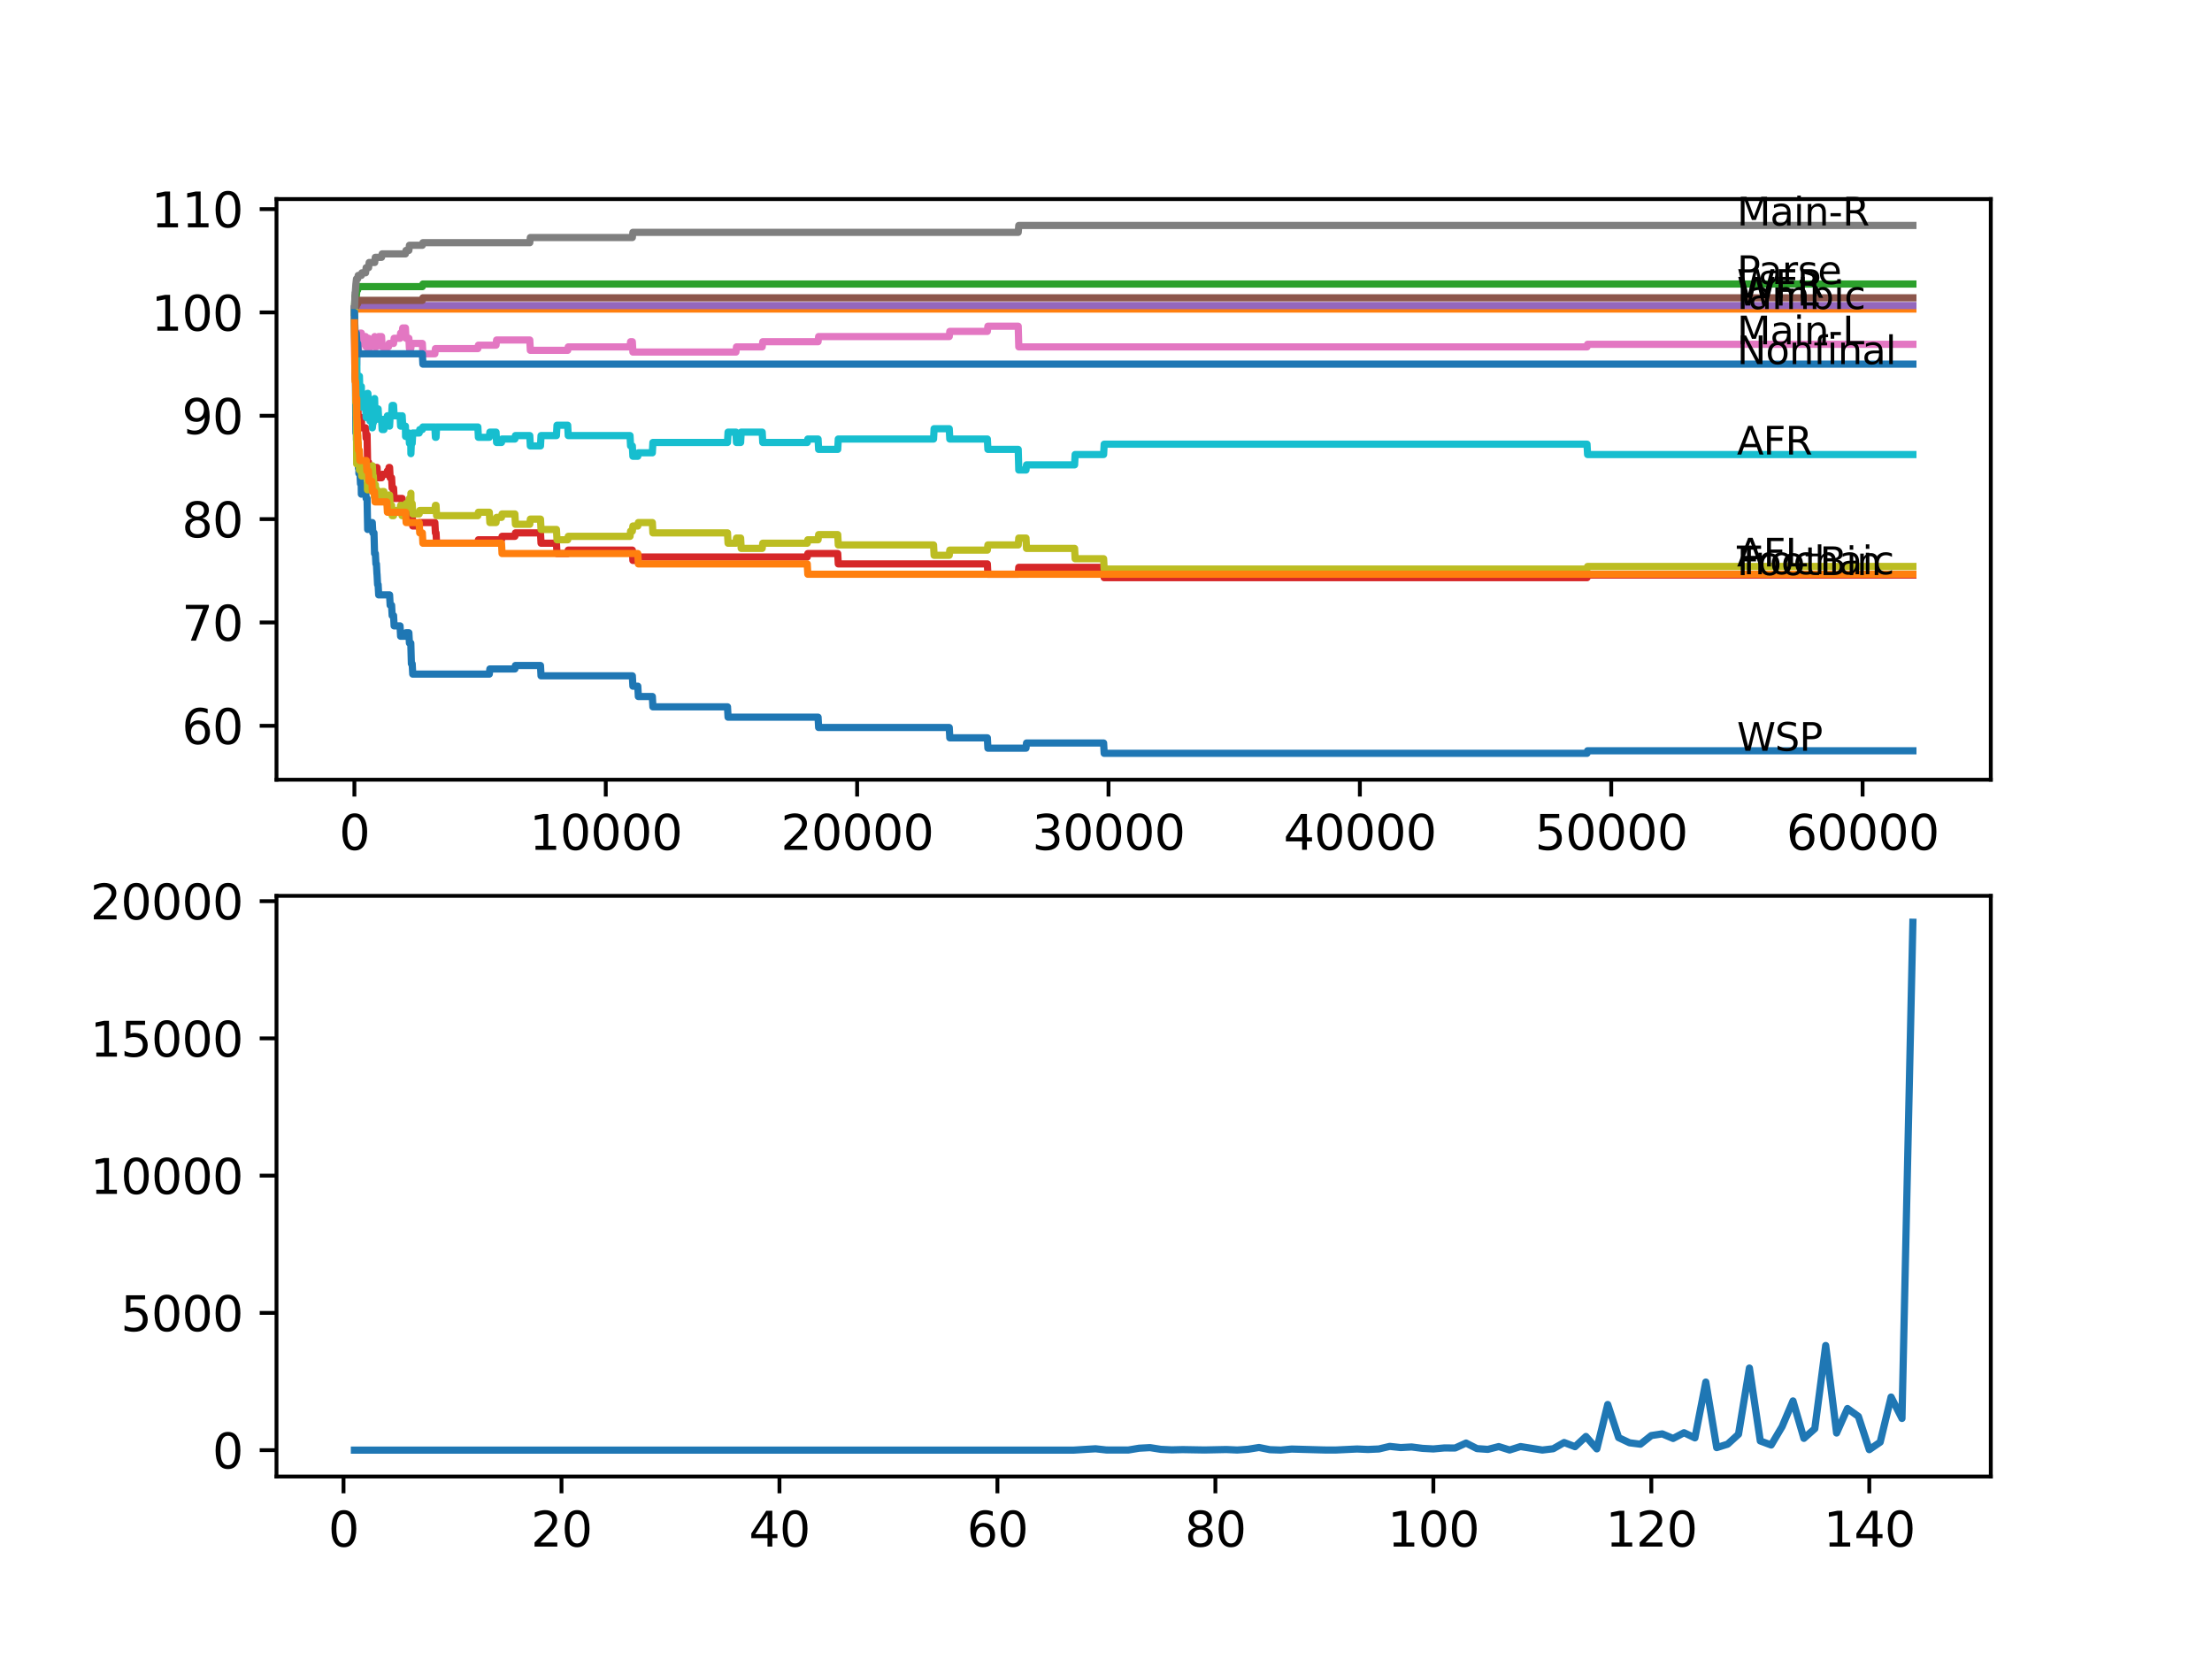 <?xml version="1.0" encoding="utf-8" standalone="no"?>
<!DOCTYPE svg PUBLIC "-//W3C//DTD SVG 1.1//EN"
  "http://www.w3.org/Graphics/SVG/1.1/DTD/svg11.dtd">
<svg xmlns:xlink="http://www.w3.org/1999/xlink" width="460.8pt" height="345.6pt" viewBox="0 0 460.8 345.6" xmlns="http://www.w3.org/2000/svg" version="1.1">
 <defs>
  <style type="text/css">*{stroke-linejoin: round; stroke-linecap: butt}</style>
 </defs>
 <g id="figure_1">
  <g id="patch_1">
   <path d="M 0 345.6 
L 460.8 345.6 
L 460.8 0 
L 0 0 
z
" style="fill: #ffffff"/>
  </g>
  <g id="axes_1">
   <g id="patch_2">
    <path d="M 57.6 162.432 
L 414.72 162.432 
L 414.72 41.472 
L 57.6 41.472 
z
" style="fill: #ffffff"/>
   </g>
   <g id="matplotlib.axis_1">
    <g id="xtick_1">
     <g id="line2d_1">
      <defs>
       <path id="ma74cacdac2" d="M 0 0 
L 0 3.5 
" style="stroke: #000000; stroke-width: 0.8"/>
      </defs>
      <g>
       <use xlink:href="#ma74cacdac2" x="73.827" y="162.432" style="stroke: #000000; stroke-width: 0.8"/>
      </g>
     </g>
     <g id="text_1">
      <!-- 0 -->
      <g transform="translate(70.646 177.03)scale(0.1 -0.1)">
       <defs>
        <path id="DejaVuSans-30" d="M 2034 4250 
Q 1547 4250 1301 3770 
Q 1056 3291 1056 2328 
Q 1056 1369 1301 889 
Q 1547 409 2034 409 
Q 2525 409 2770 889 
Q 3016 1369 3016 2328 
Q 3016 3291 2770 3770 
Q 2525 4250 2034 4250 
z
M 2034 4750 
Q 2819 4750 3233 4129 
Q 3647 3509 3647 2328 
Q 3647 1150 3233 529 
Q 2819 -91 2034 -91 
Q 1250 -91 836 529 
Q 422 1150 422 2328 
Q 422 3509 836 4129 
Q 1250 4750 2034 4750 
z
" transform="scale(0.016)"/>
       </defs>
       <use xlink:href="#DejaVuSans-30"/>
      </g>
     </g>
    </g>
    <g id="xtick_2">
     <g id="line2d_2">
      <g>
       <use xlink:href="#ma74cacdac2" x="126.192" y="162.432" style="stroke: #000000; stroke-width: 0.8"/>
      </g>
     </g>
     <g id="text_2">
      <!-- 10000 -->
      <g transform="translate(110.286 177.03)scale(0.1 -0.1)">
       <defs>
        <path id="DejaVuSans-31" d="M 794 531 
L 1825 531 
L 1825 4091 
L 703 3866 
L 703 4441 
L 1819 4666 
L 2450 4666 
L 2450 531 
L 3481 531 
L 3481 0 
L 794 0 
L 794 531 
z
" transform="scale(0.016)"/>
       </defs>
       <use xlink:href="#DejaVuSans-31"/>
       <use xlink:href="#DejaVuSans-30" x="63.623"/>
       <use xlink:href="#DejaVuSans-30" x="127.246"/>
       <use xlink:href="#DejaVuSans-30" x="190.869"/>
       <use xlink:href="#DejaVuSans-30" x="254.492"/>
      </g>
     </g>
    </g>
    <g id="xtick_3">
     <g id="line2d_3">
      <g>
       <use xlink:href="#ma74cacdac2" x="178.556" y="162.432" style="stroke: #000000; stroke-width: 0.8"/>
      </g>
     </g>
     <g id="text_3">
      <!-- 20000 -->
      <g transform="translate(162.65 177.03)scale(0.1 -0.1)">
       <defs>
        <path id="DejaVuSans-32" d="M 1228 531 
L 3431 531 
L 3431 0 
L 469 0 
L 469 531 
Q 828 903 1448 1529 
Q 2069 2156 2228 2338 
Q 2531 2678 2651 2914 
Q 2772 3150 2772 3378 
Q 2772 3750 2511 3984 
Q 2250 4219 1831 4219 
Q 1534 4219 1204 4116 
Q 875 4013 500 3803 
L 500 4441 
Q 881 4594 1212 4672 
Q 1544 4750 1819 4750 
Q 2544 4750 2975 4387 
Q 3406 4025 3406 3419 
Q 3406 3131 3298 2873 
Q 3191 2616 2906 2266 
Q 2828 2175 2409 1742 
Q 1991 1309 1228 531 
z
" transform="scale(0.016)"/>
       </defs>
       <use xlink:href="#DejaVuSans-32"/>
       <use xlink:href="#DejaVuSans-30" x="63.623"/>
       <use xlink:href="#DejaVuSans-30" x="127.246"/>
       <use xlink:href="#DejaVuSans-30" x="190.869"/>
       <use xlink:href="#DejaVuSans-30" x="254.492"/>
      </g>
     </g>
    </g>
    <g id="xtick_4">
     <g id="line2d_4">
      <g>
       <use xlink:href="#ma74cacdac2" x="230.921" y="162.432" style="stroke: #000000; stroke-width: 0.8"/>
      </g>
     </g>
     <g id="text_4">
      <!-- 30000 -->
      <g transform="translate(215.015 177.03)scale(0.1 -0.1)">
       <defs>
        <path id="DejaVuSans-33" d="M 2597 2516 
Q 3050 2419 3304 2112 
Q 3559 1806 3559 1356 
Q 3559 666 3084 287 
Q 2609 -91 1734 -91 
Q 1441 -91 1130 -33 
Q 819 25 488 141 
L 488 750 
Q 750 597 1062 519 
Q 1375 441 1716 441 
Q 2309 441 2620 675 
Q 2931 909 2931 1356 
Q 2931 1769 2642 2001 
Q 2353 2234 1838 2234 
L 1294 2234 
L 1294 2753 
L 1863 2753 
Q 2328 2753 2575 2939 
Q 2822 3125 2822 3475 
Q 2822 3834 2567 4026 
Q 2313 4219 1838 4219 
Q 1578 4219 1281 4162 
Q 984 4106 628 3988 
L 628 4550 
Q 988 4650 1302 4700 
Q 1616 4750 1894 4750 
Q 2613 4750 3031 4423 
Q 3450 4097 3450 3541 
Q 3450 3153 3228 2886 
Q 3006 2619 2597 2516 
z
" transform="scale(0.016)"/>
       </defs>
       <use xlink:href="#DejaVuSans-33"/>
       <use xlink:href="#DejaVuSans-30" x="63.623"/>
       <use xlink:href="#DejaVuSans-30" x="127.246"/>
       <use xlink:href="#DejaVuSans-30" x="190.869"/>
       <use xlink:href="#DejaVuSans-30" x="254.492"/>
      </g>
     </g>
    </g>
    <g id="xtick_5">
     <g id="line2d_5">
      <g>
       <use xlink:href="#ma74cacdac2" x="283.285" y="162.432" style="stroke: #000000; stroke-width: 0.8"/>
      </g>
     </g>
     <g id="text_5">
      <!-- 40000 -->
      <g transform="translate(267.379 177.03)scale(0.1 -0.1)">
       <defs>
        <path id="DejaVuSans-34" d="M 2419 4116 
L 825 1625 
L 2419 1625 
L 2419 4116 
z
M 2253 4666 
L 3047 4666 
L 3047 1625 
L 3713 1625 
L 3713 1100 
L 3047 1100 
L 3047 0 
L 2419 0 
L 2419 1100 
L 313 1100 
L 313 1709 
L 2253 4666 
z
" transform="scale(0.016)"/>
       </defs>
       <use xlink:href="#DejaVuSans-34"/>
       <use xlink:href="#DejaVuSans-30" x="63.623"/>
       <use xlink:href="#DejaVuSans-30" x="127.246"/>
       <use xlink:href="#DejaVuSans-30" x="190.869"/>
       <use xlink:href="#DejaVuSans-30" x="254.492"/>
      </g>
     </g>
    </g>
    <g id="xtick_6">
     <g id="line2d_6">
      <g>
       <use xlink:href="#ma74cacdac2" x="335.65" y="162.432" style="stroke: #000000; stroke-width: 0.8"/>
      </g>
     </g>
     <g id="text_6">
      <!-- 50000 -->
      <g transform="translate(319.744 177.03)scale(0.1 -0.1)">
       <defs>
        <path id="DejaVuSans-35" d="M 691 4666 
L 3169 4666 
L 3169 4134 
L 1269 4134 
L 1269 2991 
Q 1406 3038 1543 3061 
Q 1681 3084 1819 3084 
Q 2600 3084 3056 2656 
Q 3513 2228 3513 1497 
Q 3513 744 3044 326 
Q 2575 -91 1722 -91 
Q 1428 -91 1123 -41 
Q 819 9 494 109 
L 494 744 
Q 775 591 1075 516 
Q 1375 441 1709 441 
Q 2250 441 2565 725 
Q 2881 1009 2881 1497 
Q 2881 1984 2565 2268 
Q 2250 2553 1709 2553 
Q 1456 2553 1204 2497 
Q 953 2441 691 2322 
L 691 4666 
z
" transform="scale(0.016)"/>
       </defs>
       <use xlink:href="#DejaVuSans-35"/>
       <use xlink:href="#DejaVuSans-30" x="63.623"/>
       <use xlink:href="#DejaVuSans-30" x="127.246"/>
       <use xlink:href="#DejaVuSans-30" x="190.869"/>
       <use xlink:href="#DejaVuSans-30" x="254.492"/>
      </g>
     </g>
    </g>
    <g id="xtick_7">
     <g id="line2d_7">
      <g>
       <use xlink:href="#ma74cacdac2" x="388.014" y="162.432" style="stroke: #000000; stroke-width: 0.8"/>
      </g>
     </g>
     <g id="text_7">
      <!-- 60000 -->
      <g transform="translate(372.108 177.03)scale(0.1 -0.1)">
       <defs>
        <path id="DejaVuSans-36" d="M 2113 2584 
Q 1688 2584 1439 2293 
Q 1191 2003 1191 1497 
Q 1191 994 1439 701 
Q 1688 409 2113 409 
Q 2538 409 2786 701 
Q 3034 994 3034 1497 
Q 3034 2003 2786 2293 
Q 2538 2584 2113 2584 
z
M 3366 4563 
L 3366 3988 
Q 3128 4100 2886 4159 
Q 2644 4219 2406 4219 
Q 1781 4219 1451 3797 
Q 1122 3375 1075 2522 
Q 1259 2794 1537 2939 
Q 1816 3084 2150 3084 
Q 2853 3084 3261 2657 
Q 3669 2231 3669 1497 
Q 3669 778 3244 343 
Q 2819 -91 2113 -91 
Q 1303 -91 875 529 
Q 447 1150 447 2328 
Q 447 3434 972 4092 
Q 1497 4750 2381 4750 
Q 2619 4750 2861 4703 
Q 3103 4656 3366 4563 
z
" transform="scale(0.016)"/>
       </defs>
       <use xlink:href="#DejaVuSans-36"/>
       <use xlink:href="#DejaVuSans-30" x="63.623"/>
       <use xlink:href="#DejaVuSans-30" x="127.246"/>
       <use xlink:href="#DejaVuSans-30" x="190.869"/>
       <use xlink:href="#DejaVuSans-30" x="254.492"/>
      </g>
     </g>
    </g>
   </g>
   <g id="matplotlib.axis_2">
    <g id="ytick_1">
     <g id="line2d_8">
      <defs>
       <path id="m94155cfc5b" d="M 0 0 
L -3.5 0 
" style="stroke: #000000; stroke-width: 0.8"/>
      </defs>
      <g>
       <use xlink:href="#m94155cfc5b" x="57.6" y="151.193" style="stroke: #000000; stroke-width: 0.8"/>
      </g>
     </g>
     <g id="text_8">
      <!-- 60 -->
      <g transform="translate(37.875 154.993)scale(0.1 -0.1)">
       <use xlink:href="#DejaVuSans-36"/>
       <use xlink:href="#DejaVuSans-30" x="63.623"/>
      </g>
     </g>
    </g>
    <g id="ytick_2">
     <g id="line2d_9">
      <g>
       <use xlink:href="#m94155cfc5b" x="57.6" y="129.667" style="stroke: #000000; stroke-width: 0.8"/>
      </g>
     </g>
     <g id="text_9">
      <!-- 70 -->
      <g transform="translate(37.875 133.466)scale(0.1 -0.1)">
       <defs>
        <path id="DejaVuSans-37" d="M 525 4666 
L 3525 4666 
L 3525 4397 
L 1831 0 
L 1172 0 
L 2766 4134 
L 525 4134 
L 525 4666 
z
" transform="scale(0.016)"/>
       </defs>
       <use xlink:href="#DejaVuSans-37"/>
       <use xlink:href="#DejaVuSans-30" x="63.623"/>
      </g>
     </g>
    </g>
    <g id="ytick_3">
     <g id="line2d_10">
      <g>
       <use xlink:href="#m94155cfc5b" x="57.6" y="108.141" style="stroke: #000000; stroke-width: 0.8"/>
      </g>
     </g>
     <g id="text_10">
      <!-- 80 -->
      <g transform="translate(37.875 111.94)scale(0.1 -0.1)">
       <defs>
        <path id="DejaVuSans-38" d="M 2034 2216 
Q 1584 2216 1326 1975 
Q 1069 1734 1069 1313 
Q 1069 891 1326 650 
Q 1584 409 2034 409 
Q 2484 409 2743 651 
Q 3003 894 3003 1313 
Q 3003 1734 2745 1975 
Q 2488 2216 2034 2216 
z
M 1403 2484 
Q 997 2584 770 2862 
Q 544 3141 544 3541 
Q 544 4100 942 4425 
Q 1341 4750 2034 4750 
Q 2731 4750 3128 4425 
Q 3525 4100 3525 3541 
Q 3525 3141 3298 2862 
Q 3072 2584 2669 2484 
Q 3125 2378 3379 2068 
Q 3634 1759 3634 1313 
Q 3634 634 3220 271 
Q 2806 -91 2034 -91 
Q 1263 -91 848 271 
Q 434 634 434 1313 
Q 434 1759 690 2068 
Q 947 2378 1403 2484 
z
M 1172 3481 
Q 1172 3119 1398 2916 
Q 1625 2713 2034 2713 
Q 2441 2713 2670 2916 
Q 2900 3119 2900 3481 
Q 2900 3844 2670 4047 
Q 2441 4250 2034 4250 
Q 1625 4250 1398 4047 
Q 1172 3844 1172 3481 
z
" transform="scale(0.016)"/>
       </defs>
       <use xlink:href="#DejaVuSans-38"/>
       <use xlink:href="#DejaVuSans-30" x="63.623"/>
      </g>
     </g>
    </g>
    <g id="ytick_4">
     <g id="line2d_11">
      <g>
       <use xlink:href="#m94155cfc5b" x="57.6" y="86.614" style="stroke: #000000; stroke-width: 0.8"/>
      </g>
     </g>
     <g id="text_11">
      <!-- 90 -->
      <g transform="translate(37.875 90.414)scale(0.1 -0.1)">
       <defs>
        <path id="DejaVuSans-39" d="M 703 97 
L 703 672 
Q 941 559 1184 500 
Q 1428 441 1663 441 
Q 2288 441 2617 861 
Q 2947 1281 2994 2138 
Q 2813 1869 2534 1725 
Q 2256 1581 1919 1581 
Q 1219 1581 811 2004 
Q 403 2428 403 3163 
Q 403 3881 828 4315 
Q 1253 4750 1959 4750 
Q 2769 4750 3195 4129 
Q 3622 3509 3622 2328 
Q 3622 1225 3098 567 
Q 2575 -91 1691 -91 
Q 1453 -91 1209 -44 
Q 966 3 703 97 
z
M 1959 2075 
Q 2384 2075 2632 2365 
Q 2881 2656 2881 3163 
Q 2881 3666 2632 3958 
Q 2384 4250 1959 4250 
Q 1534 4250 1286 3958 
Q 1038 3666 1038 3163 
Q 1038 2656 1286 2365 
Q 1534 2075 1959 2075 
z
" transform="scale(0.016)"/>
       </defs>
       <use xlink:href="#DejaVuSans-39"/>
       <use xlink:href="#DejaVuSans-30" x="63.623"/>
      </g>
     </g>
    </g>
    <g id="ytick_5">
     <g id="line2d_12">
      <g>
       <use xlink:href="#m94155cfc5b" x="57.6" y="65.088" style="stroke: #000000; stroke-width: 0.8"/>
      </g>
     </g>
     <g id="text_12">
      <!-- 100 -->
      <g transform="translate(31.512 68.887)scale(0.1 -0.1)">
       <use xlink:href="#DejaVuSans-31"/>
       <use xlink:href="#DejaVuSans-30" x="63.623"/>
       <use xlink:href="#DejaVuSans-30" x="127.246"/>
      </g>
     </g>
    </g>
    <g id="ytick_6">
     <g id="line2d_13">
      <g>
       <use xlink:href="#m94155cfc5b" x="57.6" y="43.562" style="stroke: #000000; stroke-width: 0.8"/>
      </g>
     </g>
     <g id="text_13">
      <!-- 110 -->
      <g transform="translate(31.512 47.361)scale(0.1 -0.1)">
       <use xlink:href="#DejaVuSans-31"/>
       <use xlink:href="#DejaVuSans-31" x="63.623"/>
       <use xlink:href="#DejaVuSans-30" x="127.246"/>
      </g>
     </g>
    </g>
   </g>
   <g id="line2d_14">
    <path d="M 73.833 64.371 
L 73.964 78.901 
L 73.974 78.363 
L 74.047 78.363 
L 74.142 90.202 
L 74.184 88.947 
L 74.246 87.332 
L 74.262 91.637 
L 74.278 91.637 
L 74.299 91.637 
L 74.351 90.202 
L 74.356 92.355 
L 74.393 91.637 
L 74.487 93.79 
L 74.503 93.252 
L 74.55 93.252 
L 74.671 97.557 
L 74.76 96.481 
L 74.765 98.633 
L 74.775 98.633 
L 74.985 98.633 
L 75.1 100.786 
L 75.247 100.786 
L 75.278 102.939 
L 75.357 102.4 
L 75.676 102.4 
L 75.791 101.683 
L 76.158 101.683 
L 76.273 103.836 
L 76.467 103.836 
L 76.592 110.293 
L 76.639 110.293 
L 76.755 109.576 
L 76.954 109.576 
L 77.069 108.858 
L 77.551 108.858 
L 77.666 111.011 
L 77.907 111.011 
L 78.027 115.316 
L 78.195 115.316 
L 78.31 117.469 
L 78.415 117.469 
L 78.53 119.622 
L 78.546 119.622 
L 78.661 121.774 
L 78.771 121.774 
L 78.886 123.927 
L 81.159 123.927 
L 81.274 126.079 
L 81.577 126.079 
L 81.693 128.232 
L 81.986 128.232 
L 82.101 130.385 
L 83.337 130.385 
L 83.452 132.537 
L 84.457 132.537 
L 84.573 131.82 
L 85.175 131.82 
L 85.29 133.972 
L 85.578 133.972 
L 85.699 138.278 
L 85.866 138.278 
L 85.981 140.43 
L 101.932 140.43 
L 102.047 139.354 
L 107.257 139.354 
L 107.372 138.636 
L 112.593 138.636 
L 112.708 140.789 
L 131.727 140.789 
L 131.842 142.942 
L 132.863 142.942 
L 132.978 145.094 
L 135.895 145.094 
L 136.01 147.247 
L 151.552 147.247 
L 151.667 149.4 
L 170.419 149.4 
L 170.534 151.552 
L 197.743 151.552 
L 197.858 153.705 
L 205.681 153.705 
L 205.796 155.858 
L 213.73 155.858 
L 213.845 154.781 
L 229.905 154.781 
L 230.02 156.934 
L 330.607 156.934 
L 330.722 156.396 
L 398.487 156.396 
L 398.487 156.396 
" clip-path="url(#p04172fb11a)" style="fill: none; stroke: #1f77b4; stroke-width: 1.5; stroke-linecap: square"/>
   </g>
   <g id="line2d_15">
    <path d="M 73.833 65.088 
L 73.964 62.218 
L 74.126 62.218 
L 74.136 64.371 
L 74.236 62.218 
L 74.299 62.218 
L 74.414 64.371 
L 398.487 64.371 
L 398.487 64.371 
" clip-path="url(#p04172fb11a)" style="fill: none; stroke: #ff7f0e; stroke-width: 1.5; stroke-linecap: square"/>
   </g>
   <g id="line2d_16">
    <path d="M 73.833 64.371 
L 73.958 61.68 
L 74.225 61.68 
L 74.346 60.424 
L 74.508 60.424 
L 74.623 59.707 
L 87.982 59.707 
L 88.097 59.168 
L 398.487 59.168 
L 398.487 59.168 
" clip-path="url(#p04172fb11a)" style="fill: none; stroke: #2ca02c; stroke-width: 1.5; stroke-linecap: square"/>
   </g>
   <g id="line2d_17">
    <path d="M 73.833 65.088 
L 73.958 72.622 
L 73.964 72.622 
L 74.047 71.367 
L 74.053 73.519 
L 74.142 79.26 
L 74.168 78.004 
L 74.246 76.569 
L 74.252 78.722 
L 74.257 78.722 
L 74.309 87.332 
L 74.383 85.897 
L 74.419 85.897 
L 74.508 83.924 
L 74.513 86.076 
L 74.524 86.076 
L 74.55 86.076 
L 74.587 85.359 
L 74.592 87.511 
L 74.65 87.511 
L 74.849 87.511 
L 74.87 86.794 
L 74.875 88.947 
L 74.953 88.229 
L 75.278 88.229 
L 75.309 86.973 
L 75.315 89.126 
L 75.377 89.126 
L 76.158 89.126 
L 76.273 91.279 
L 76.31 91.279 
L 76.425 90.561 
L 76.467 90.561 
L 76.592 97.019 
L 76.76 97.019 
L 76.786 96.301 
L 76.791 98.454 
L 76.859 98.454 
L 77.462 98.454 
L 77.551 97.736 
L 77.556 99.889 
L 77.561 99.889 
L 77.566 99.889 
L 77.682 98.813 
L 78.006 98.813 
L 78.127 97.378 
L 78.546 97.378 
L 78.661 99.53 
L 79.488 99.53 
L 79.603 98.813 
L 80.588 98.813 
L 80.703 98.095 
L 80.928 98.095 
L 81.043 97.378 
L 81.159 97.378 
L 81.274 99.53 
L 81.577 99.53 
L 81.693 101.683 
L 81.986 101.683 
L 82.101 103.836 
L 83.777 103.836 
L 83.892 105.988 
L 84.489 105.988 
L 84.604 105.271 
L 85.175 105.271 
L 85.29 107.423 
L 85.866 107.423 
L 85.981 109.576 
L 87.322 109.576 
L 87.437 108.858 
L 90.589 108.858 
L 90.705 111.011 
L 90.835 111.011 
L 90.951 113.164 
L 99.544 113.164 
L 99.659 112.446 
L 104.471 112.446 
L 104.586 111.729 
L 107.257 111.729 
L 107.372 111.011 
L 112.593 111.011 
L 112.708 113.164 
L 115.918 113.164 
L 116.033 115.316 
L 118.259 115.316 
L 118.374 114.599 
L 131.727 114.599 
L 131.842 116.751 
L 132.863 116.751 
L 132.978 116.034 
L 168.167 116.034 
L 168.283 115.316 
L 174.514 115.316 
L 174.629 117.469 
L 205.681 117.469 
L 205.796 119.622 
L 212.112 119.622 
L 212.232 118.186 
L 229.905 118.186 
L 230.02 120.339 
L 330.607 120.339 
L 330.722 119.801 
L 398.487 119.801 
L 398.487 119.801 
" clip-path="url(#p04172fb11a)" style="fill: none; stroke: #d62728; stroke-width: 1.5; stroke-linecap: square"/>
   </g>
   <g id="line2d_18">
    <path d="M 73.833 64.371 
L 73.89 64.371 
L 74.006 63.653 
L 398.487 63.653 
L 398.487 63.653 
" clip-path="url(#p04172fb11a)" style="fill: none; stroke: #9467bd; stroke-width: 1.5; stroke-linecap: square"/>
   </g>
   <g id="line2d_19">
    <path d="M 73.833 65.088 
L 73.838 65.088 
L 73.953 63.832 
L 74.225 63.832 
L 74.341 63.294 
L 74.508 63.294 
L 74.623 62.577 
L 87.982 62.577 
L 88.097 62.039 
L 398.487 62.039 
L 398.487 62.039 
" clip-path="url(#p04172fb11a)" style="fill: none; stroke: #8c564b; stroke-width: 1.5; stroke-linecap: square"/>
   </g>
   <g id="line2d_20">
    <path d="M 73.833 65.088 
L 73.906 75.851 
L 73.964 74.775 
L 74.016 73.161 
L 74.026 77.466 
L 74.068 75.313 
L 74.079 75.313 
L 74.142 71.725 
L 74.21 72.443 
L 74.225 72.443 
L 74.304 76.031 
L 74.341 74.596 
L 74.362 74.596 
L 74.482 71.725 
L 74.487 71.725 
L 74.508 71.187 
L 74.513 73.34 
L 74.582 73.34 
L 74.65 73.34 
L 74.77 71.187 
L 74.875 71.187 
L 74.995 69.393 
L 75.278 69.393 
L 75.288 71.546 
L 75.388 70.829 
L 75.676 70.829 
L 75.791 70.111 
L 76.158 70.111 
L 76.273 72.264 
L 76.467 72.264 
L 76.582 71.187 
L 76.639 71.187 
L 76.755 70.47 
L 76.786 70.47 
L 76.901 72.622 
L 76.954 72.622 
L 77.069 71.905 
L 77.551 71.905 
L 77.666 70.829 
L 78.038 70.829 
L 78.059 70.111 
L 78.064 72.264 
L 78.137 72.264 
L 78.415 72.264 
L 78.53 71.187 
L 78.771 71.187 
L 78.886 70.111 
L 79.488 70.111 
L 79.603 72.264 
L 80.928 72.264 
L 81.043 71.546 
L 81.986 71.546 
L 82.101 70.47 
L 83.337 70.47 
L 83.452 69.393 
L 83.777 69.393 
L 83.892 68.317 
L 84.457 68.317 
L 84.573 70.47 
L 85.175 70.47 
L 85.29 72.622 
L 85.578 72.622 
L 85.693 71.546 
L 87.982 71.546 
L 88.097 73.699 
L 90.589 73.699 
L 90.705 72.622 
L 99.544 72.622 
L 99.659 71.905 
L 103.335 71.905 
L 103.45 70.829 
L 110.362 70.829 
L 110.477 72.981 
L 118.259 72.981 
L 118.374 72.264 
L 131.245 72.264 
L 131.36 71.187 
L 131.727 71.187 
L 131.842 73.34 
L 153.306 73.34 
L 153.422 72.264 
L 158.778 72.264 
L 158.894 71.187 
L 170.419 71.187 
L 170.534 70.111 
L 197.743 70.111 
L 197.858 69.035 
L 205.681 69.035 
L 205.796 67.958 
L 212.112 67.958 
L 212.232 72.264 
L 330.607 72.264 
L 330.722 71.725 
L 398.487 71.725 
L 398.487 71.725 
" clip-path="url(#p04172fb11a)" style="fill: none; stroke: #e377c2; stroke-width: 1.5; stroke-linecap: square"/>
   </g>
   <g id="line2d_21">
    <path d="M 73.833 65.088 
L 73.969 60.962 
L 74.016 60.962 
L 74.136 59.168 
L 74.142 59.168 
L 74.262 58.092 
L 74.508 58.092 
L 74.623 57.375 
L 75.278 57.375 
L 75.393 56.836 
L 76.158 56.836 
L 76.273 55.76 
L 76.786 55.76 
L 76.901 54.684 
L 78.059 54.684 
L 78.174 53.607 
L 79.488 53.607 
L 79.603 52.89 
L 84.457 52.89 
L 84.573 52.172 
L 85.175 52.172 
L 85.29 51.096 
L 87.982 51.096 
L 88.097 50.558 
L 110.362 50.558 
L 110.477 49.482 
L 131.727 49.482 
L 131.842 48.405 
L 212.112 48.405 
L 212.232 46.97 
L 398.487 46.97 
L 398.487 46.97 
" clip-path="url(#p04172fb11a)" style="fill: none; stroke: #7f7f7f; stroke-width: 1.5; stroke-linecap: square"/>
   </g>
   <g id="line2d_22">
    <path d="M 73.833 65.088 
L 73.964 74.775 
L 74.026 73.519 
L 74.047 76.748 
L 74.131 83.924 
L 74.168 81.592 
L 74.184 80.157 
L 74.231 86.614 
L 74.246 85.897 
L 74.304 96.66 
L 74.367 92.355 
L 74.393 90.561 
L 74.398 92.714 
L 74.482 91.279 
L 74.487 91.279 
L 74.508 90.74 
L 74.513 92.893 
L 74.587 92.175 
L 74.702 95.404 
L 74.749 95.404 
L 74.76 94.328 
L 74.765 96.481 
L 74.854 95.763 
L 74.87 95.763 
L 74.875 97.916 
L 74.98 97.198 
L 74.985 97.198 
L 75.1 96.122 
L 75.247 96.122 
L 75.362 99.172 
L 75.676 99.172 
L 75.791 98.454 
L 76.158 98.454 
L 76.273 97.378 
L 76.31 97.378 
L 76.362 96.66 
L 76.367 98.813 
L 76.409 98.813 
L 76.467 98.813 
L 76.519 97.736 
L 76.556 102.042 
L 76.561 102.042 
L 76.639 102.042 
L 76.755 101.324 
L 76.76 101.324 
L 76.88 99.53 
L 76.954 99.53 
L 77.069 98.813 
L 77.462 98.813 
L 77.566 97.019 
L 77.682 99.172 
L 77.776 99.172 
L 77.891 101.324 
L 77.907 101.324 
L 78.006 103.477 
L 78.017 102.759 
L 78.038 102.759 
L 78.158 100.965 
L 78.195 100.965 
L 78.31 103.118 
L 78.415 103.118 
L 78.53 102.042 
L 78.546 102.042 
L 78.661 104.194 
L 78.771 104.194 
L 78.886 103.118 
L 79.488 103.118 
L 79.603 102.4 
L 79.98 102.4 
L 80.096 104.553 
L 80.588 104.553 
L 80.703 103.836 
L 80.928 103.836 
L 81.043 103.118 
L 81.159 103.118 
L 81.274 105.271 
L 81.577 105.271 
L 81.693 107.423 
L 81.986 107.423 
L 82.101 106.347 
L 83.337 106.347 
L 83.452 105.271 
L 83.63 105.271 
L 83.745 107.423 
L 83.777 107.423 
L 83.892 106.347 
L 84.457 106.347 
L 84.578 104.912 
L 85.175 104.912 
L 85.29 103.836 
L 85.578 103.836 
L 85.599 102.759 
L 85.604 104.912 
L 85.683 104.912 
L 85.866 104.912 
L 85.981 107.065 
L 87.322 107.065 
L 87.437 106.347 
L 90.589 106.347 
L 90.705 105.271 
L 90.835 105.271 
L 90.951 107.423 
L 99.544 107.423 
L 99.659 106.706 
L 101.932 106.706 
L 102.047 108.858 
L 103.335 108.858 
L 103.45 107.782 
L 104.471 107.782 
L 104.586 107.065 
L 107.257 107.065 
L 107.372 109.217 
L 110.362 109.217 
L 110.477 108.141 
L 112.593 108.141 
L 112.708 110.293 
L 115.918 110.293 
L 116.033 112.446 
L 118.259 112.446 
L 118.374 111.729 
L 131.245 111.729 
L 131.36 110.652 
L 131.727 110.652 
L 131.842 109.576 
L 132.863 109.576 
L 132.978 108.858 
L 135.895 108.858 
L 136.01 111.011 
L 151.552 111.011 
L 151.667 113.164 
L 153.306 113.164 
L 153.422 112.087 
L 154.286 112.087 
L 154.401 114.24 
L 158.778 114.24 
L 158.894 113.164 
L 168.167 113.164 
L 168.283 112.446 
L 170.419 112.446 
L 170.534 111.37 
L 174.514 111.37 
L 174.629 113.522 
L 194.475 113.522 
L 194.59 115.675 
L 197.743 115.675 
L 197.858 114.599 
L 205.681 114.599 
L 205.796 113.522 
L 212.112 113.522 
L 212.232 112.087 
L 213.73 112.087 
L 213.845 114.24 
L 223.857 114.24 
L 223.972 116.393 
L 229.905 116.393 
L 230.02 118.545 
L 330.607 118.545 
L 330.722 118.007 
L 398.487 118.007 
L 398.487 118.007 
" clip-path="url(#p04172fb11a)" style="fill: none; stroke: #bcbd22; stroke-width: 1.5; stroke-linecap: square"/>
   </g>
   <g id="line2d_23">
    <path d="M 73.833 67.241 
L 73.937 72.622 
L 73.88 66.164 
L 73.948 70.47 
L 73.964 70.47 
L 74.042 76.928 
L 74.079 73.699 
L 74.131 70.829 
L 74.147 75.134 
L 74.168 74.416 
L 74.246 79.798 
L 74.267 73.34 
L 74.273 73.34 
L 74.294 73.34 
L 74.299 71.187 
L 74.372 80.157 
L 74.383 80.157 
L 74.393 82.309 
L 74.477 78.722 
L 74.493 80.874 
L 74.508 80.874 
L 74.55 83.027 
L 74.592 80.157 
L 74.613 80.157 
L 74.65 80.157 
L 74.76 83.386 
L 74.875 78.363 
L 74.995 82.668 
L 75.247 82.668 
L 75.278 80.515 
L 75.294 84.821 
L 75.357 82.668 
L 75.676 82.668 
L 75.791 84.821 
L 76.158 84.821 
L 76.273 86.973 
L 76.31 86.973 
L 76.44 84.103 
L 76.467 84.103 
L 76.519 86.256 
L 76.556 81.95 
L 76.571 81.95 
L 76.639 81.95 
L 76.755 84.103 
L 76.76 84.103 
L 76.786 83.386 
L 76.791 85.538 
L 76.859 85.538 
L 76.954 85.538 
L 77.069 87.691 
L 77.462 87.691 
L 77.551 86.973 
L 77.556 89.126 
L 77.561 89.126 
L 77.566 89.126 
L 77.682 88.05 
L 77.776 88.05 
L 77.891 85.897 
L 77.907 85.897 
L 78.022 83.027 
L 78.038 83.027 
L 78.158 87.332 
L 78.195 87.332 
L 78.31 85.179 
L 78.415 85.179 
L 78.53 87.332 
L 78.546 87.332 
L 78.661 85.179 
L 78.771 85.179 
L 78.886 87.332 
L 79.488 87.332 
L 79.603 89.485 
L 79.98 89.485 
L 80.096 87.332 
L 80.588 87.332 
L 80.703 86.614 
L 80.928 86.614 
L 81.043 88.767 
L 81.159 88.767 
L 81.274 86.614 
L 81.577 86.614 
L 81.693 84.462 
L 81.986 84.462 
L 82.101 86.614 
L 83.337 86.614 
L 83.452 88.767 
L 83.63 88.767 
L 83.745 86.614 
L 83.777 86.614 
L 83.892 88.767 
L 84.457 88.767 
L 84.489 90.92 
L 84.567 90.202 
L 85.175 90.202 
L 85.29 92.355 
L 85.578 92.355 
L 85.599 94.507 
L 85.688 92.355 
L 85.866 92.355 
L 85.981 90.202 
L 87.322 90.202 
L 87.437 89.485 
L 87.982 89.485 
L 88.097 88.947 
L 90.589 88.947 
L 90.705 91.099 
L 90.835 91.099 
L 90.951 88.947 
L 99.544 88.947 
L 99.659 91.099 
L 101.932 91.099 
L 102.047 90.023 
L 103.335 90.023 
L 103.45 92.175 
L 104.471 92.175 
L 104.586 91.458 
L 107.257 91.458 
L 107.372 90.74 
L 110.362 90.74 
L 110.477 92.893 
L 112.593 92.893 
L 112.708 90.74 
L 115.918 90.74 
L 116.033 88.588 
L 118.259 88.588 
L 118.374 90.74 
L 131.245 90.74 
L 131.36 92.893 
L 131.727 92.893 
L 131.842 95.046 
L 132.863 95.046 
L 132.978 94.328 
L 135.895 94.328 
L 136.01 92.175 
L 151.552 92.175 
L 151.667 90.023 
L 153.306 90.023 
L 153.422 92.175 
L 154.286 92.175 
L 154.401 90.023 
L 158.778 90.023 
L 158.894 92.175 
L 168.167 92.175 
L 168.283 91.458 
L 170.419 91.458 
L 170.534 93.611 
L 174.514 93.611 
L 174.629 91.458 
L 194.475 91.458 
L 194.59 89.305 
L 197.743 89.305 
L 197.858 91.458 
L 205.681 91.458 
L 205.796 93.611 
L 212.112 93.611 
L 212.232 97.916 
L 213.73 97.916 
L 213.845 96.839 
L 223.857 96.839 
L 223.972 94.687 
L 229.905 94.687 
L 230.02 92.534 
L 330.607 92.534 
L 330.722 94.687 
L 398.487 94.687 
L 398.487 94.687 
" clip-path="url(#p04172fb11a)" style="fill: none; stroke: #17becf; stroke-width: 1.5; stroke-linecap: square"/>
   </g>
   <g id="line2d_24">
    <path d="M 73.833 65.088 
L 73.838 65.088 
L 73.958 69.393 
L 74.225 69.393 
L 74.341 71.546 
L 74.508 71.546 
L 74.623 73.699 
L 87.982 73.699 
L 88.097 75.851 
L 398.487 75.851 
L 398.487 75.851 
" clip-path="url(#p04172fb11a)" style="fill: none; stroke: #1f77b4; stroke-width: 1.5; stroke-linecap: square"/>
   </g>
   <g id="line2d_25">
    <path d="M 73.833 67.241 
L 73.969 79.439 
L 74.079 79.439 
L 74.199 83.744 
L 74.299 83.744 
L 74.325 83.027 
L 74.356 87.332 
L 74.383 87.332 
L 74.419 87.332 
L 74.54 91.637 
L 74.55 91.637 
L 74.665 93.79 
L 74.849 93.79 
L 74.964 95.943 
L 76.31 95.943 
L 76.425 98.095 
L 76.76 98.095 
L 76.875 100.248 
L 77.462 100.248 
L 77.577 102.4 
L 78.006 102.4 
L 78.121 104.553 
L 80.588 104.553 
L 80.703 106.706 
L 84.489 106.706 
L 84.604 108.858 
L 87.322 108.858 
L 87.437 111.011 
L 87.982 111.011 
L 88.097 113.164 
L 104.471 113.164 
L 104.586 115.316 
L 132.863 115.316 
L 132.978 117.469 
L 168.167 117.469 
L 168.283 119.622 
L 398.487 119.622 
L 398.487 119.622 
" clip-path="url(#p04172fb11a)" style="fill: none; stroke: #ff7f0e; stroke-width: 1.5; stroke-linecap: square"/>
   </g>
   <g id="patch_3">
    <path d="M 57.6 162.432 
L 57.6 41.472 
" style="fill: none; stroke: #000000; stroke-width: 0.8; stroke-linejoin: miter; stroke-linecap: square"/>
   </g>
   <g id="patch_4">
    <path d="M 414.72 162.432 
L 414.72 41.472 
" style="fill: none; stroke: #000000; stroke-width: 0.8; stroke-linejoin: miter; stroke-linecap: square"/>
   </g>
   <g id="patch_5">
    <path d="M 57.6 162.432 
L 414.72 162.432 
" style="fill: none; stroke: #000000; stroke-width: 0.8; stroke-linejoin: miter; stroke-linecap: square"/>
   </g>
   <g id="patch_6">
    <path d="M 57.6 41.472 
L 414.72 41.472 
" style="fill: none; stroke: #000000; stroke-width: 0.8; stroke-linejoin: miter; stroke-linecap: square"/>
   </g>
   <g id="text_14">
    <!-- WSP -->
    <g transform="translate(361.832 156.396)scale(0.08 -0.08)">
     <defs>
      <path id="DejaVuSans-57" d="M 213 4666 
L 850 4666 
L 1831 722 
L 2809 4666 
L 3519 4666 
L 4500 722 
L 5478 4666 
L 6119 4666 
L 4947 0 
L 4153 0 
L 3169 4050 
L 2175 0 
L 1381 0 
L 213 4666 
z
" transform="scale(0.016)"/>
      <path id="DejaVuSans-53" d="M 3425 4513 
L 3425 3897 
Q 3066 4069 2747 4153 
Q 2428 4238 2131 4238 
Q 1616 4238 1336 4038 
Q 1056 3838 1056 3469 
Q 1056 3159 1242 3001 
Q 1428 2844 1947 2747 
L 2328 2669 
Q 3034 2534 3370 2195 
Q 3706 1856 3706 1288 
Q 3706 609 3251 259 
Q 2797 -91 1919 -91 
Q 1588 -91 1214 -16 
Q 841 59 441 206 
L 441 856 
Q 825 641 1194 531 
Q 1563 422 1919 422 
Q 2459 422 2753 634 
Q 3047 847 3047 1241 
Q 3047 1584 2836 1778 
Q 2625 1972 2144 2069 
L 1759 2144 
Q 1053 2284 737 2584 
Q 422 2884 422 3419 
Q 422 4038 858 4394 
Q 1294 4750 2059 4750 
Q 2388 4750 2728 4690 
Q 3069 4631 3425 4513 
z
" transform="scale(0.016)"/>
      <path id="DejaVuSans-50" d="M 1259 4147 
L 1259 2394 
L 2053 2394 
Q 2494 2394 2734 2622 
Q 2975 2850 2975 3272 
Q 2975 3691 2734 3919 
Q 2494 4147 2053 4147 
L 1259 4147 
z
M 628 4666 
L 2053 4666 
Q 2838 4666 3239 4311 
Q 3641 3956 3641 3272 
Q 3641 2581 3239 2228 
Q 2838 1875 2053 1875 
L 1259 1875 
L 1259 0 
L 628 0 
L 628 4666 
z
" transform="scale(0.016)"/>
     </defs>
     <use xlink:href="#DejaVuSans-57"/>
     <use xlink:href="#DejaVuSans-53" x="98.877"/>
     <use xlink:href="#DejaVuSans-50" x="162.354"/>
    </g>
   </g>
   <g id="text_15">
    <!-- Iambic -->
    <g transform="translate(361.832 64.371)scale(0.08 -0.08)">
     <defs>
      <path id="DejaVuSans-49" d="M 628 4666 
L 1259 4666 
L 1259 0 
L 628 0 
L 628 4666 
z
" transform="scale(0.016)"/>
      <path id="DejaVuSans-61" d="M 2194 1759 
Q 1497 1759 1228 1600 
Q 959 1441 959 1056 
Q 959 750 1161 570 
Q 1363 391 1709 391 
Q 2188 391 2477 730 
Q 2766 1069 2766 1631 
L 2766 1759 
L 2194 1759 
z
M 3341 1997 
L 3341 0 
L 2766 0 
L 2766 531 
Q 2569 213 2275 61 
Q 1981 -91 1556 -91 
Q 1019 -91 701 211 
Q 384 513 384 1019 
Q 384 1609 779 1909 
Q 1175 2209 1959 2209 
L 2766 2209 
L 2766 2266 
Q 2766 2663 2505 2880 
Q 2244 3097 1772 3097 
Q 1472 3097 1187 3025 
Q 903 2953 641 2809 
L 641 3341 
Q 956 3463 1253 3523 
Q 1550 3584 1831 3584 
Q 2591 3584 2966 3190 
Q 3341 2797 3341 1997 
z
" transform="scale(0.016)"/>
      <path id="DejaVuSans-6d" d="M 3328 2828 
Q 3544 3216 3844 3400 
Q 4144 3584 4550 3584 
Q 5097 3584 5394 3201 
Q 5691 2819 5691 2113 
L 5691 0 
L 5113 0 
L 5113 2094 
Q 5113 2597 4934 2840 
Q 4756 3084 4391 3084 
Q 3944 3084 3684 2787 
Q 3425 2491 3425 1978 
L 3425 0 
L 2847 0 
L 2847 2094 
Q 2847 2600 2669 2842 
Q 2491 3084 2119 3084 
Q 1678 3084 1418 2786 
Q 1159 2488 1159 1978 
L 1159 0 
L 581 0 
L 581 3500 
L 1159 3500 
L 1159 2956 
Q 1356 3278 1631 3431 
Q 1906 3584 2284 3584 
Q 2666 3584 2933 3390 
Q 3200 3197 3328 2828 
z
" transform="scale(0.016)"/>
      <path id="DejaVuSans-62" d="M 3116 1747 
Q 3116 2381 2855 2742 
Q 2594 3103 2138 3103 
Q 1681 3103 1420 2742 
Q 1159 2381 1159 1747 
Q 1159 1113 1420 752 
Q 1681 391 2138 391 
Q 2594 391 2855 752 
Q 3116 1113 3116 1747 
z
M 1159 2969 
Q 1341 3281 1617 3432 
Q 1894 3584 2278 3584 
Q 2916 3584 3314 3078 
Q 3713 2572 3713 1747 
Q 3713 922 3314 415 
Q 2916 -91 2278 -91 
Q 1894 -91 1617 61 
Q 1341 213 1159 525 
L 1159 0 
L 581 0 
L 581 4863 
L 1159 4863 
L 1159 2969 
z
" transform="scale(0.016)"/>
      <path id="DejaVuSans-69" d="M 603 3500 
L 1178 3500 
L 1178 0 
L 603 0 
L 603 3500 
z
M 603 4863 
L 1178 4863 
L 1178 4134 
L 603 4134 
L 603 4863 
z
" transform="scale(0.016)"/>
      <path id="DejaVuSans-63" d="M 3122 3366 
L 3122 2828 
Q 2878 2963 2633 3030 
Q 2388 3097 2138 3097 
Q 1578 3097 1268 2742 
Q 959 2388 959 1747 
Q 959 1106 1268 751 
Q 1578 397 2138 397 
Q 2388 397 2633 464 
Q 2878 531 3122 666 
L 3122 134 
Q 2881 22 2623 -34 
Q 2366 -91 2075 -91 
Q 1284 -91 818 406 
Q 353 903 353 1747 
Q 353 2603 823 3093 
Q 1294 3584 2113 3584 
Q 2378 3584 2631 3529 
Q 2884 3475 3122 3366 
z
" transform="scale(0.016)"/>
     </defs>
     <use xlink:href="#DejaVuSans-49"/>
     <use xlink:href="#DejaVuSans-61" x="29.492"/>
     <use xlink:href="#DejaVuSans-6d" x="90.771"/>
     <use xlink:href="#DejaVuSans-62" x="188.184"/>
     <use xlink:href="#DejaVuSans-69" x="251.66"/>
     <use xlink:href="#DejaVuSans-63" x="279.443"/>
    </g>
   </g>
   <g id="text_16">
    <!-- Parse -->
    <g transform="translate(361.832 59.168)scale(0.08 -0.08)">
     <defs>
      <path id="DejaVuSans-72" d="M 2631 2963 
Q 2534 3019 2420 3045 
Q 2306 3072 2169 3072 
Q 1681 3072 1420 2755 
Q 1159 2438 1159 1844 
L 1159 0 
L 581 0 
L 581 3500 
L 1159 3500 
L 1159 2956 
Q 1341 3275 1631 3429 
Q 1922 3584 2338 3584 
Q 2397 3584 2469 3576 
Q 2541 3569 2628 3553 
L 2631 2963 
z
" transform="scale(0.016)"/>
      <path id="DejaVuSans-73" d="M 2834 3397 
L 2834 2853 
Q 2591 2978 2328 3040 
Q 2066 3103 1784 3103 
Q 1356 3103 1142 2972 
Q 928 2841 928 2578 
Q 928 2378 1081 2264 
Q 1234 2150 1697 2047 
L 1894 2003 
Q 2506 1872 2764 1633 
Q 3022 1394 3022 966 
Q 3022 478 2636 193 
Q 2250 -91 1575 -91 
Q 1294 -91 989 -36 
Q 684 19 347 128 
L 347 722 
Q 666 556 975 473 
Q 1284 391 1588 391 
Q 1994 391 2212 530 
Q 2431 669 2431 922 
Q 2431 1156 2273 1281 
Q 2116 1406 1581 1522 
L 1381 1569 
Q 847 1681 609 1914 
Q 372 2147 372 2553 
Q 372 3047 722 3315 
Q 1072 3584 1716 3584 
Q 2034 3584 2315 3537 
Q 2597 3491 2834 3397 
z
" transform="scale(0.016)"/>
      <path id="DejaVuSans-65" d="M 3597 1894 
L 3597 1613 
L 953 1613 
Q 991 1019 1311 708 
Q 1631 397 2203 397 
Q 2534 397 2845 478 
Q 3156 559 3463 722 
L 3463 178 
Q 3153 47 2828 -22 
Q 2503 -91 2169 -91 
Q 1331 -91 842 396 
Q 353 884 353 1716 
Q 353 2575 817 3079 
Q 1281 3584 2069 3584 
Q 2775 3584 3186 3129 
Q 3597 2675 3597 1894 
z
M 3022 2063 
Q 3016 2534 2758 2815 
Q 2500 3097 2075 3097 
Q 1594 3097 1305 2825 
Q 1016 2553 972 2059 
L 3022 2063 
z
" transform="scale(0.016)"/>
     </defs>
     <use xlink:href="#DejaVuSans-50"/>
     <use xlink:href="#DejaVuSans-61" x="55.803"/>
     <use xlink:href="#DejaVuSans-72" x="117.082"/>
     <use xlink:href="#DejaVuSans-73" x="158.195"/>
     <use xlink:href="#DejaVuSans-65" x="210.295"/>
    </g>
   </g>
   <g id="text_17">
    <!-- FootBin -->
    <g transform="translate(361.832 119.801)scale(0.08 -0.08)">
     <defs>
      <path id="DejaVuSans-46" d="M 628 4666 
L 3309 4666 
L 3309 4134 
L 1259 4134 
L 1259 2759 
L 3109 2759 
L 3109 2228 
L 1259 2228 
L 1259 0 
L 628 0 
L 628 4666 
z
" transform="scale(0.016)"/>
      <path id="DejaVuSans-6f" d="M 1959 3097 
Q 1497 3097 1228 2736 
Q 959 2375 959 1747 
Q 959 1119 1226 758 
Q 1494 397 1959 397 
Q 2419 397 2687 759 
Q 2956 1122 2956 1747 
Q 2956 2369 2687 2733 
Q 2419 3097 1959 3097 
z
M 1959 3584 
Q 2709 3584 3137 3096 
Q 3566 2609 3566 1747 
Q 3566 888 3137 398 
Q 2709 -91 1959 -91 
Q 1206 -91 779 398 
Q 353 888 353 1747 
Q 353 2609 779 3096 
Q 1206 3584 1959 3584 
z
" transform="scale(0.016)"/>
      <path id="DejaVuSans-74" d="M 1172 4494 
L 1172 3500 
L 2356 3500 
L 2356 3053 
L 1172 3053 
L 1172 1153 
Q 1172 725 1289 603 
Q 1406 481 1766 481 
L 2356 481 
L 2356 0 
L 1766 0 
Q 1100 0 847 248 
Q 594 497 594 1153 
L 594 3053 
L 172 3053 
L 172 3500 
L 594 3500 
L 594 4494 
L 1172 4494 
z
" transform="scale(0.016)"/>
      <path id="DejaVuSans-42" d="M 1259 2228 
L 1259 519 
L 2272 519 
Q 2781 519 3026 730 
Q 3272 941 3272 1375 
Q 3272 1813 3026 2020 
Q 2781 2228 2272 2228 
L 1259 2228 
z
M 1259 4147 
L 1259 2741 
L 2194 2741 
Q 2656 2741 2882 2914 
Q 3109 3088 3109 3444 
Q 3109 3797 2882 3972 
Q 2656 4147 2194 4147 
L 1259 4147 
z
M 628 4666 
L 2241 4666 
Q 2963 4666 3353 4366 
Q 3744 4066 3744 3513 
Q 3744 3084 3544 2831 
Q 3344 2578 2956 2516 
Q 3422 2416 3680 2098 
Q 3938 1781 3938 1306 
Q 3938 681 3513 340 
Q 3088 0 2303 0 
L 628 0 
L 628 4666 
z
" transform="scale(0.016)"/>
      <path id="DejaVuSans-6e" d="M 3513 2113 
L 3513 0 
L 2938 0 
L 2938 2094 
Q 2938 2591 2744 2837 
Q 2550 3084 2163 3084 
Q 1697 3084 1428 2787 
Q 1159 2491 1159 1978 
L 1159 0 
L 581 0 
L 581 3500 
L 1159 3500 
L 1159 2956 
Q 1366 3272 1645 3428 
Q 1925 3584 2291 3584 
Q 2894 3584 3203 3211 
Q 3513 2838 3513 2113 
z
" transform="scale(0.016)"/>
     </defs>
     <use xlink:href="#DejaVuSans-46"/>
     <use xlink:href="#DejaVuSans-6f" x="53.895"/>
     <use xlink:href="#DejaVuSans-6f" x="115.076"/>
     <use xlink:href="#DejaVuSans-74" x="176.258"/>
     <use xlink:href="#DejaVuSans-42" x="215.467"/>
     <use xlink:href="#DejaVuSans-69" x="284.07"/>
     <use xlink:href="#DejaVuSans-6e" x="311.854"/>
    </g>
   </g>
   <g id="text_18">
    <!-- WFL -->
    <g transform="translate(361.832 63.653)scale(0.08 -0.08)">
     <defs>
      <path id="DejaVuSans-4c" d="M 628 4666 
L 1259 4666 
L 1259 531 
L 3531 531 
L 3531 0 
L 628 0 
L 628 4666 
z
" transform="scale(0.016)"/>
     </defs>
     <use xlink:href="#DejaVuSans-57"/>
     <use xlink:href="#DejaVuSans-46" x="98.877"/>
     <use xlink:href="#DejaVuSans-4c" x="156.396"/>
    </g>
   </g>
   <g id="text_19">
    <!-- WFR -->
    <g transform="translate(361.832 62.039)scale(0.08 -0.08)">
     <defs>
      <path id="DejaVuSans-52" d="M 2841 2188 
Q 3044 2119 3236 1894 
Q 3428 1669 3622 1275 
L 4263 0 
L 3584 0 
L 2988 1197 
Q 2756 1666 2539 1819 
Q 2322 1972 1947 1972 
L 1259 1972 
L 1259 0 
L 628 0 
L 628 4666 
L 2053 4666 
Q 2853 4666 3247 4331 
Q 3641 3997 3641 3322 
Q 3641 2881 3436 2590 
Q 3231 2300 2841 2188 
z
M 1259 4147 
L 1259 2491 
L 2053 2491 
Q 2509 2491 2742 2702 
Q 2975 2913 2975 3322 
Q 2975 3731 2742 3939 
Q 2509 4147 2053 4147 
L 1259 4147 
z
" transform="scale(0.016)"/>
     </defs>
     <use xlink:href="#DejaVuSans-57"/>
     <use xlink:href="#DejaVuSans-46" x="98.877"/>
     <use xlink:href="#DejaVuSans-52" x="156.396"/>
    </g>
   </g>
   <g id="text_20">
    <!-- Main-L -->
    <g transform="translate(361.832 71.725)scale(0.08 -0.08)">
     <defs>
      <path id="DejaVuSans-4d" d="M 628 4666 
L 1569 4666 
L 2759 1491 
L 3956 4666 
L 4897 4666 
L 4897 0 
L 4281 0 
L 4281 4097 
L 3078 897 
L 2444 897 
L 1241 4097 
L 1241 0 
L 628 0 
L 628 4666 
z
" transform="scale(0.016)"/>
      <path id="DejaVuSans-2d" d="M 313 2009 
L 1997 2009 
L 1997 1497 
L 313 1497 
L 313 2009 
z
" transform="scale(0.016)"/>
     </defs>
     <use xlink:href="#DejaVuSans-4d"/>
     <use xlink:href="#DejaVuSans-61" x="86.279"/>
     <use xlink:href="#DejaVuSans-69" x="147.559"/>
     <use xlink:href="#DejaVuSans-6e" x="175.342"/>
     <use xlink:href="#DejaVuSans-2d" x="238.721"/>
     <use xlink:href="#DejaVuSans-4c" x="274.805"/>
    </g>
   </g>
   <g id="text_21">
    <!-- Main-R -->
    <g transform="translate(361.832 46.97)scale(0.08 -0.08)">
     <use xlink:href="#DejaVuSans-4d"/>
     <use xlink:href="#DejaVuSans-61" x="86.279"/>
     <use xlink:href="#DejaVuSans-69" x="147.559"/>
     <use xlink:href="#DejaVuSans-6e" x="175.342"/>
     <use xlink:href="#DejaVuSans-2d" x="238.721"/>
     <use xlink:href="#DejaVuSans-52" x="274.805"/>
    </g>
   </g>
   <g id="text_22">
    <!-- AFL -->
    <g transform="translate(361.832 118.007)scale(0.08 -0.08)">
     <defs>
      <path id="DejaVuSans-41" d="M 2188 4044 
L 1331 1722 
L 3047 1722 
L 2188 4044 
z
M 1831 4666 
L 2547 4666 
L 4325 0 
L 3669 0 
L 3244 1197 
L 1141 1197 
L 716 0 
L 50 0 
L 1831 4666 
z
" transform="scale(0.016)"/>
     </defs>
     <use xlink:href="#DejaVuSans-41"/>
     <use xlink:href="#DejaVuSans-46" x="68.408"/>
     <use xlink:href="#DejaVuSans-4c" x="125.928"/>
    </g>
   </g>
   <g id="text_23">
    <!-- AFR -->
    <g transform="translate(361.832 94.687)scale(0.08 -0.08)">
     <use xlink:href="#DejaVuSans-41"/>
     <use xlink:href="#DejaVuSans-46" x="68.408"/>
     <use xlink:href="#DejaVuSans-52" x="125.928"/>
    </g>
   </g>
   <g id="text_24">
    <!-- Nonfinal -->
    <g transform="translate(361.832 75.851)scale(0.08 -0.08)">
     <defs>
      <path id="DejaVuSans-4e" d="M 628 4666 
L 1478 4666 
L 3547 763 
L 3547 4666 
L 4159 4666 
L 4159 0 
L 3309 0 
L 1241 3903 
L 1241 0 
L 628 0 
L 628 4666 
z
" transform="scale(0.016)"/>
      <path id="DejaVuSans-66" d="M 2375 4863 
L 2375 4384 
L 1825 4384 
Q 1516 4384 1395 4259 
Q 1275 4134 1275 3809 
L 1275 3500 
L 2222 3500 
L 2222 3053 
L 1275 3053 
L 1275 0 
L 697 0 
L 697 3053 
L 147 3053 
L 147 3500 
L 697 3500 
L 697 3744 
Q 697 4328 969 4595 
Q 1241 4863 1831 4863 
L 2375 4863 
z
" transform="scale(0.016)"/>
      <path id="DejaVuSans-6c" d="M 603 4863 
L 1178 4863 
L 1178 0 
L 603 0 
L 603 4863 
z
" transform="scale(0.016)"/>
     </defs>
     <use xlink:href="#DejaVuSans-4e"/>
     <use xlink:href="#DejaVuSans-6f" x="74.805"/>
     <use xlink:href="#DejaVuSans-6e" x="135.986"/>
     <use xlink:href="#DejaVuSans-66" x="199.365"/>
     <use xlink:href="#DejaVuSans-69" x="234.57"/>
     <use xlink:href="#DejaVuSans-6e" x="262.354"/>
     <use xlink:href="#DejaVuSans-61" x="325.732"/>
     <use xlink:href="#DejaVuSans-6c" x="387.012"/>
    </g>
   </g>
   <g id="text_25">
    <!-- Trochaic -->
    <g transform="translate(361.832 119.622)scale(0.08 -0.08)">
     <defs>
      <path id="DejaVuSans-54" d="M -19 4666 
L 3928 4666 
L 3928 4134 
L 2272 4134 
L 2272 0 
L 1638 0 
L 1638 4134 
L -19 4134 
L -19 4666 
z
" transform="scale(0.016)"/>
      <path id="DejaVuSans-68" d="M 3513 2113 
L 3513 0 
L 2938 0 
L 2938 2094 
Q 2938 2591 2744 2837 
Q 2550 3084 2163 3084 
Q 1697 3084 1428 2787 
Q 1159 2491 1159 1978 
L 1159 0 
L 581 0 
L 581 4863 
L 1159 4863 
L 1159 2956 
Q 1366 3272 1645 3428 
Q 1925 3584 2291 3584 
Q 2894 3584 3203 3211 
Q 3513 2838 3513 2113 
z
" transform="scale(0.016)"/>
     </defs>
     <use xlink:href="#DejaVuSans-54"/>
     <use xlink:href="#DejaVuSans-72" x="46.334"/>
     <use xlink:href="#DejaVuSans-6f" x="85.197"/>
     <use xlink:href="#DejaVuSans-63" x="146.379"/>
     <use xlink:href="#DejaVuSans-68" x="201.359"/>
     <use xlink:href="#DejaVuSans-61" x="264.738"/>
     <use xlink:href="#DejaVuSans-69" x="326.018"/>
     <use xlink:href="#DejaVuSans-63" x="353.801"/>
    </g>
   </g>
  </g>
  <g id="axes_2">
   <g id="patch_7">
    <path d="M 57.6 307.584 
L 414.72 307.584 
L 414.72 186.624 
L 57.6 186.624 
z
" style="fill: #ffffff"/>
   </g>
   <g id="matplotlib.axis_3">
    <g id="xtick_8">
     <g id="line2d_26">
      <g>
       <use xlink:href="#ma74cacdac2" x="71.562" y="307.584" style="stroke: #000000; stroke-width: 0.8"/>
      </g>
     </g>
     <g id="text_26">
      <!-- 0 -->
      <g transform="translate(68.381 322.182)scale(0.1 -0.1)">
       <use xlink:href="#DejaVuSans-30"/>
      </g>
     </g>
    </g>
    <g id="xtick_9">
     <g id="line2d_27">
      <g>
       <use xlink:href="#ma74cacdac2" x="116.969" y="307.584" style="stroke: #000000; stroke-width: 0.8"/>
      </g>
     </g>
     <g id="text_27">
      <!-- 20 -->
      <g transform="translate(110.606 322.182)scale(0.1 -0.1)">
       <use xlink:href="#DejaVuSans-32"/>
       <use xlink:href="#DejaVuSans-30" x="63.623"/>
      </g>
     </g>
    </g>
    <g id="xtick_10">
     <g id="line2d_28">
      <g>
       <use xlink:href="#ma74cacdac2" x="162.375" y="307.584" style="stroke: #000000; stroke-width: 0.8"/>
      </g>
     </g>
     <g id="text_28">
      <!-- 40 -->
      <g transform="translate(156.012 322.182)scale(0.1 -0.1)">
       <use xlink:href="#DejaVuSans-34"/>
       <use xlink:href="#DejaVuSans-30" x="63.623"/>
      </g>
     </g>
    </g>
    <g id="xtick_11">
     <g id="line2d_29">
      <g>
       <use xlink:href="#ma74cacdac2" x="207.781" y="307.584" style="stroke: #000000; stroke-width: 0.8"/>
      </g>
     </g>
     <g id="text_29">
      <!-- 60 -->
      <g transform="translate(201.419 322.182)scale(0.1 -0.1)">
       <use xlink:href="#DejaVuSans-36"/>
       <use xlink:href="#DejaVuSans-30" x="63.623"/>
      </g>
     </g>
    </g>
    <g id="xtick_12">
     <g id="line2d_30">
      <g>
       <use xlink:href="#ma74cacdac2" x="253.187" y="307.584" style="stroke: #000000; stroke-width: 0.8"/>
      </g>
     </g>
     <g id="text_30">
      <!-- 80 -->
      <g transform="translate(246.825 322.182)scale(0.1 -0.1)">
       <use xlink:href="#DejaVuSans-38"/>
       <use xlink:href="#DejaVuSans-30" x="63.623"/>
      </g>
     </g>
    </g>
    <g id="xtick_13">
     <g id="line2d_31">
      <g>
       <use xlink:href="#ma74cacdac2" x="298.594" y="307.584" style="stroke: #000000; stroke-width: 0.8"/>
      </g>
     </g>
     <g id="text_31">
      <!-- 100 -->
      <g transform="translate(289.05 322.182)scale(0.1 -0.1)">
       <use xlink:href="#DejaVuSans-31"/>
       <use xlink:href="#DejaVuSans-30" x="63.623"/>
       <use xlink:href="#DejaVuSans-30" x="127.246"/>
      </g>
     </g>
    </g>
    <g id="xtick_14">
     <g id="line2d_32">
      <g>
       <use xlink:href="#ma74cacdac2" x="344" y="307.584" style="stroke: #000000; stroke-width: 0.8"/>
      </g>
     </g>
     <g id="text_32">
      <!-- 120 -->
      <g transform="translate(334.456 322.182)scale(0.1 -0.1)">
       <use xlink:href="#DejaVuSans-31"/>
       <use xlink:href="#DejaVuSans-32" x="63.623"/>
       <use xlink:href="#DejaVuSans-30" x="127.246"/>
      </g>
     </g>
    </g>
    <g id="xtick_15">
     <g id="line2d_33">
      <g>
       <use xlink:href="#ma74cacdac2" x="389.406" y="307.584" style="stroke: #000000; stroke-width: 0.8"/>
      </g>
     </g>
     <g id="text_33">
      <!-- 140 -->
      <g transform="translate(379.862 322.182)scale(0.1 -0.1)">
       <use xlink:href="#DejaVuSans-31"/>
       <use xlink:href="#DejaVuSans-34" x="63.623"/>
       <use xlink:href="#DejaVuSans-30" x="127.246"/>
      </g>
     </g>
    </g>
   </g>
   <g id="matplotlib.axis_4">
    <g id="ytick_7">
     <g id="line2d_34">
      <g>
       <use xlink:href="#m94155cfc5b" x="57.6" y="302.092" style="stroke: #000000; stroke-width: 0.8"/>
      </g>
     </g>
     <g id="text_34">
      <!-- 0 -->
      <g transform="translate(44.237 305.891)scale(0.1 -0.1)">
       <use xlink:href="#DejaVuSans-30"/>
      </g>
     </g>
    </g>
    <g id="ytick_8">
     <g id="line2d_35">
      <g>
       <use xlink:href="#m94155cfc5b" x="57.6" y="273.5" style="stroke: #000000; stroke-width: 0.8"/>
      </g>
     </g>
     <g id="text_35">
      <!-- 5000 -->
      <g transform="translate(25.15 277.299)scale(0.1 -0.1)">
       <use xlink:href="#DejaVuSans-35"/>
       <use xlink:href="#DejaVuSans-30" x="63.623"/>
       <use xlink:href="#DejaVuSans-30" x="127.246"/>
       <use xlink:href="#DejaVuSans-30" x="190.869"/>
      </g>
     </g>
    </g>
    <g id="ytick_9">
     <g id="line2d_36">
      <g>
       <use xlink:href="#m94155cfc5b" x="57.6" y="244.908" style="stroke: #000000; stroke-width: 0.8"/>
      </g>
     </g>
     <g id="text_36">
      <!-- 10000 -->
      <g transform="translate(18.788 248.707)scale(0.1 -0.1)">
       <use xlink:href="#DejaVuSans-31"/>
       <use xlink:href="#DejaVuSans-30" x="63.623"/>
       <use xlink:href="#DejaVuSans-30" x="127.246"/>
       <use xlink:href="#DejaVuSans-30" x="190.869"/>
       <use xlink:href="#DejaVuSans-30" x="254.492"/>
      </g>
     </g>
    </g>
    <g id="ytick_10">
     <g id="line2d_37">
      <g>
       <use xlink:href="#m94155cfc5b" x="57.6" y="216.316" style="stroke: #000000; stroke-width: 0.8"/>
      </g>
     </g>
     <g id="text_37">
      <!-- 15000 -->
      <g transform="translate(18.788 220.116)scale(0.1 -0.1)">
       <use xlink:href="#DejaVuSans-31"/>
       <use xlink:href="#DejaVuSans-35" x="63.623"/>
       <use xlink:href="#DejaVuSans-30" x="127.246"/>
       <use xlink:href="#DejaVuSans-30" x="190.869"/>
       <use xlink:href="#DejaVuSans-30" x="254.492"/>
      </g>
     </g>
    </g>
    <g id="ytick_11">
     <g id="line2d_38">
      <g>
       <use xlink:href="#m94155cfc5b" x="57.6" y="187.725" style="stroke: #000000; stroke-width: 0.8"/>
      </g>
     </g>
     <g id="text_38">
      <!-- 20000 -->
      <g transform="translate(18.788 191.524)scale(0.1 -0.1)">
       <use xlink:href="#DejaVuSans-32"/>
       <use xlink:href="#DejaVuSans-30" x="63.623"/>
       <use xlink:href="#DejaVuSans-30" x="127.246"/>
       <use xlink:href="#DejaVuSans-30" x="190.869"/>
       <use xlink:href="#DejaVuSans-30" x="254.492"/>
      </g>
     </g>
    </g>
   </g>
   <g id="line2d_39">
    <path d="M 73.833 302.086 
L 223.673 302.086 
L 228.214 301.806 
L 230.484 302.057 
L 235.025 302.069 
L 237.295 301.691 
L 239.565 301.565 
L 241.836 301.926 
L 244.106 302.034 
L 246.376 301.977 
L 250.917 302.057 
L 255.458 301.96 
L 257.728 302.063 
L 259.998 301.909 
L 262.269 301.537 
L 264.539 301.994 
L 266.809 302.074 
L 269.08 301.863 
L 275.89 302.057 
L 278.161 302.069 
L 282.701 301.851 
L 284.972 301.949 
L 287.242 301.846 
L 289.512 301.308 
L 291.783 301.554 
L 294.053 301.428 
L 296.323 301.72 
L 298.594 301.84 
L 300.864 301.634 
L 303.134 301.646 
L 305.405 300.616 
L 307.675 301.771 
L 309.945 301.931 
L 312.215 301.348 
L 314.486 302.057 
L 316.756 301.342 
L 321.297 302.069 
L 323.567 301.8 
L 325.837 300.502 
L 328.108 301.371 
L 330.378 299.244 
L 332.648 301.823 
L 334.919 292.582 
L 337.189 299.484 
L 339.459 300.559 
L 341.729 300.851 
L 344 299.049 
L 346.27 298.701 
L 348.54 299.656 
L 350.811 298.46 
L 353.081 299.535 
L 355.351 287.91 
L 357.622 301.565 
L 359.892 300.851 
L 362.162 298.781 
L 364.433 284.994 
L 366.703 300.176 
L 368.973 301.022 
L 371.244 297.185 
L 373.514 291.839 
L 375.784 299.633 
L 378.054 297.62 
L 380.325 280.293 
L 382.595 298.523 
L 384.865 293.423 
L 387.136 295.069 
L 389.406 301.989 
L 391.676 300.428 
L 393.947 291.032 
L 396.217 295.487 
L 398.487 192.122 
L 398.487 192.122 
" clip-path="url(#pd17276d0d6)" style="fill: none; stroke: #1f77b4; stroke-width: 1.5; stroke-linecap: square"/>
   </g>
   <g id="patch_8">
    <path d="M 57.6 307.584 
L 57.6 186.624 
" style="fill: none; stroke: #000000; stroke-width: 0.8; stroke-linejoin: miter; stroke-linecap: square"/>
   </g>
   <g id="patch_9">
    <path d="M 414.72 307.584 
L 414.72 186.624 
" style="fill: none; stroke: #000000; stroke-width: 0.8; stroke-linejoin: miter; stroke-linecap: square"/>
   </g>
   <g id="patch_10">
    <path d="M 57.6 307.584 
L 414.72 307.584 
" style="fill: none; stroke: #000000; stroke-width: 0.8; stroke-linejoin: miter; stroke-linecap: square"/>
   </g>
   <g id="patch_11">
    <path d="M 57.6 186.624 
L 414.72 186.624 
" style="fill: none; stroke: #000000; stroke-width: 0.8; stroke-linejoin: miter; stroke-linecap: square"/>
   </g>
  </g>
 </g>
 <defs>
  <clipPath id="p04172fb11a">
   <rect x="57.6" y="41.472" width="357.12" height="120.96"/>
  </clipPath>
  <clipPath id="pd17276d0d6">
   <rect x="57.6" y="186.624" width="357.12" height="120.96"/>
  </clipPath>
 </defs>
</svg>
